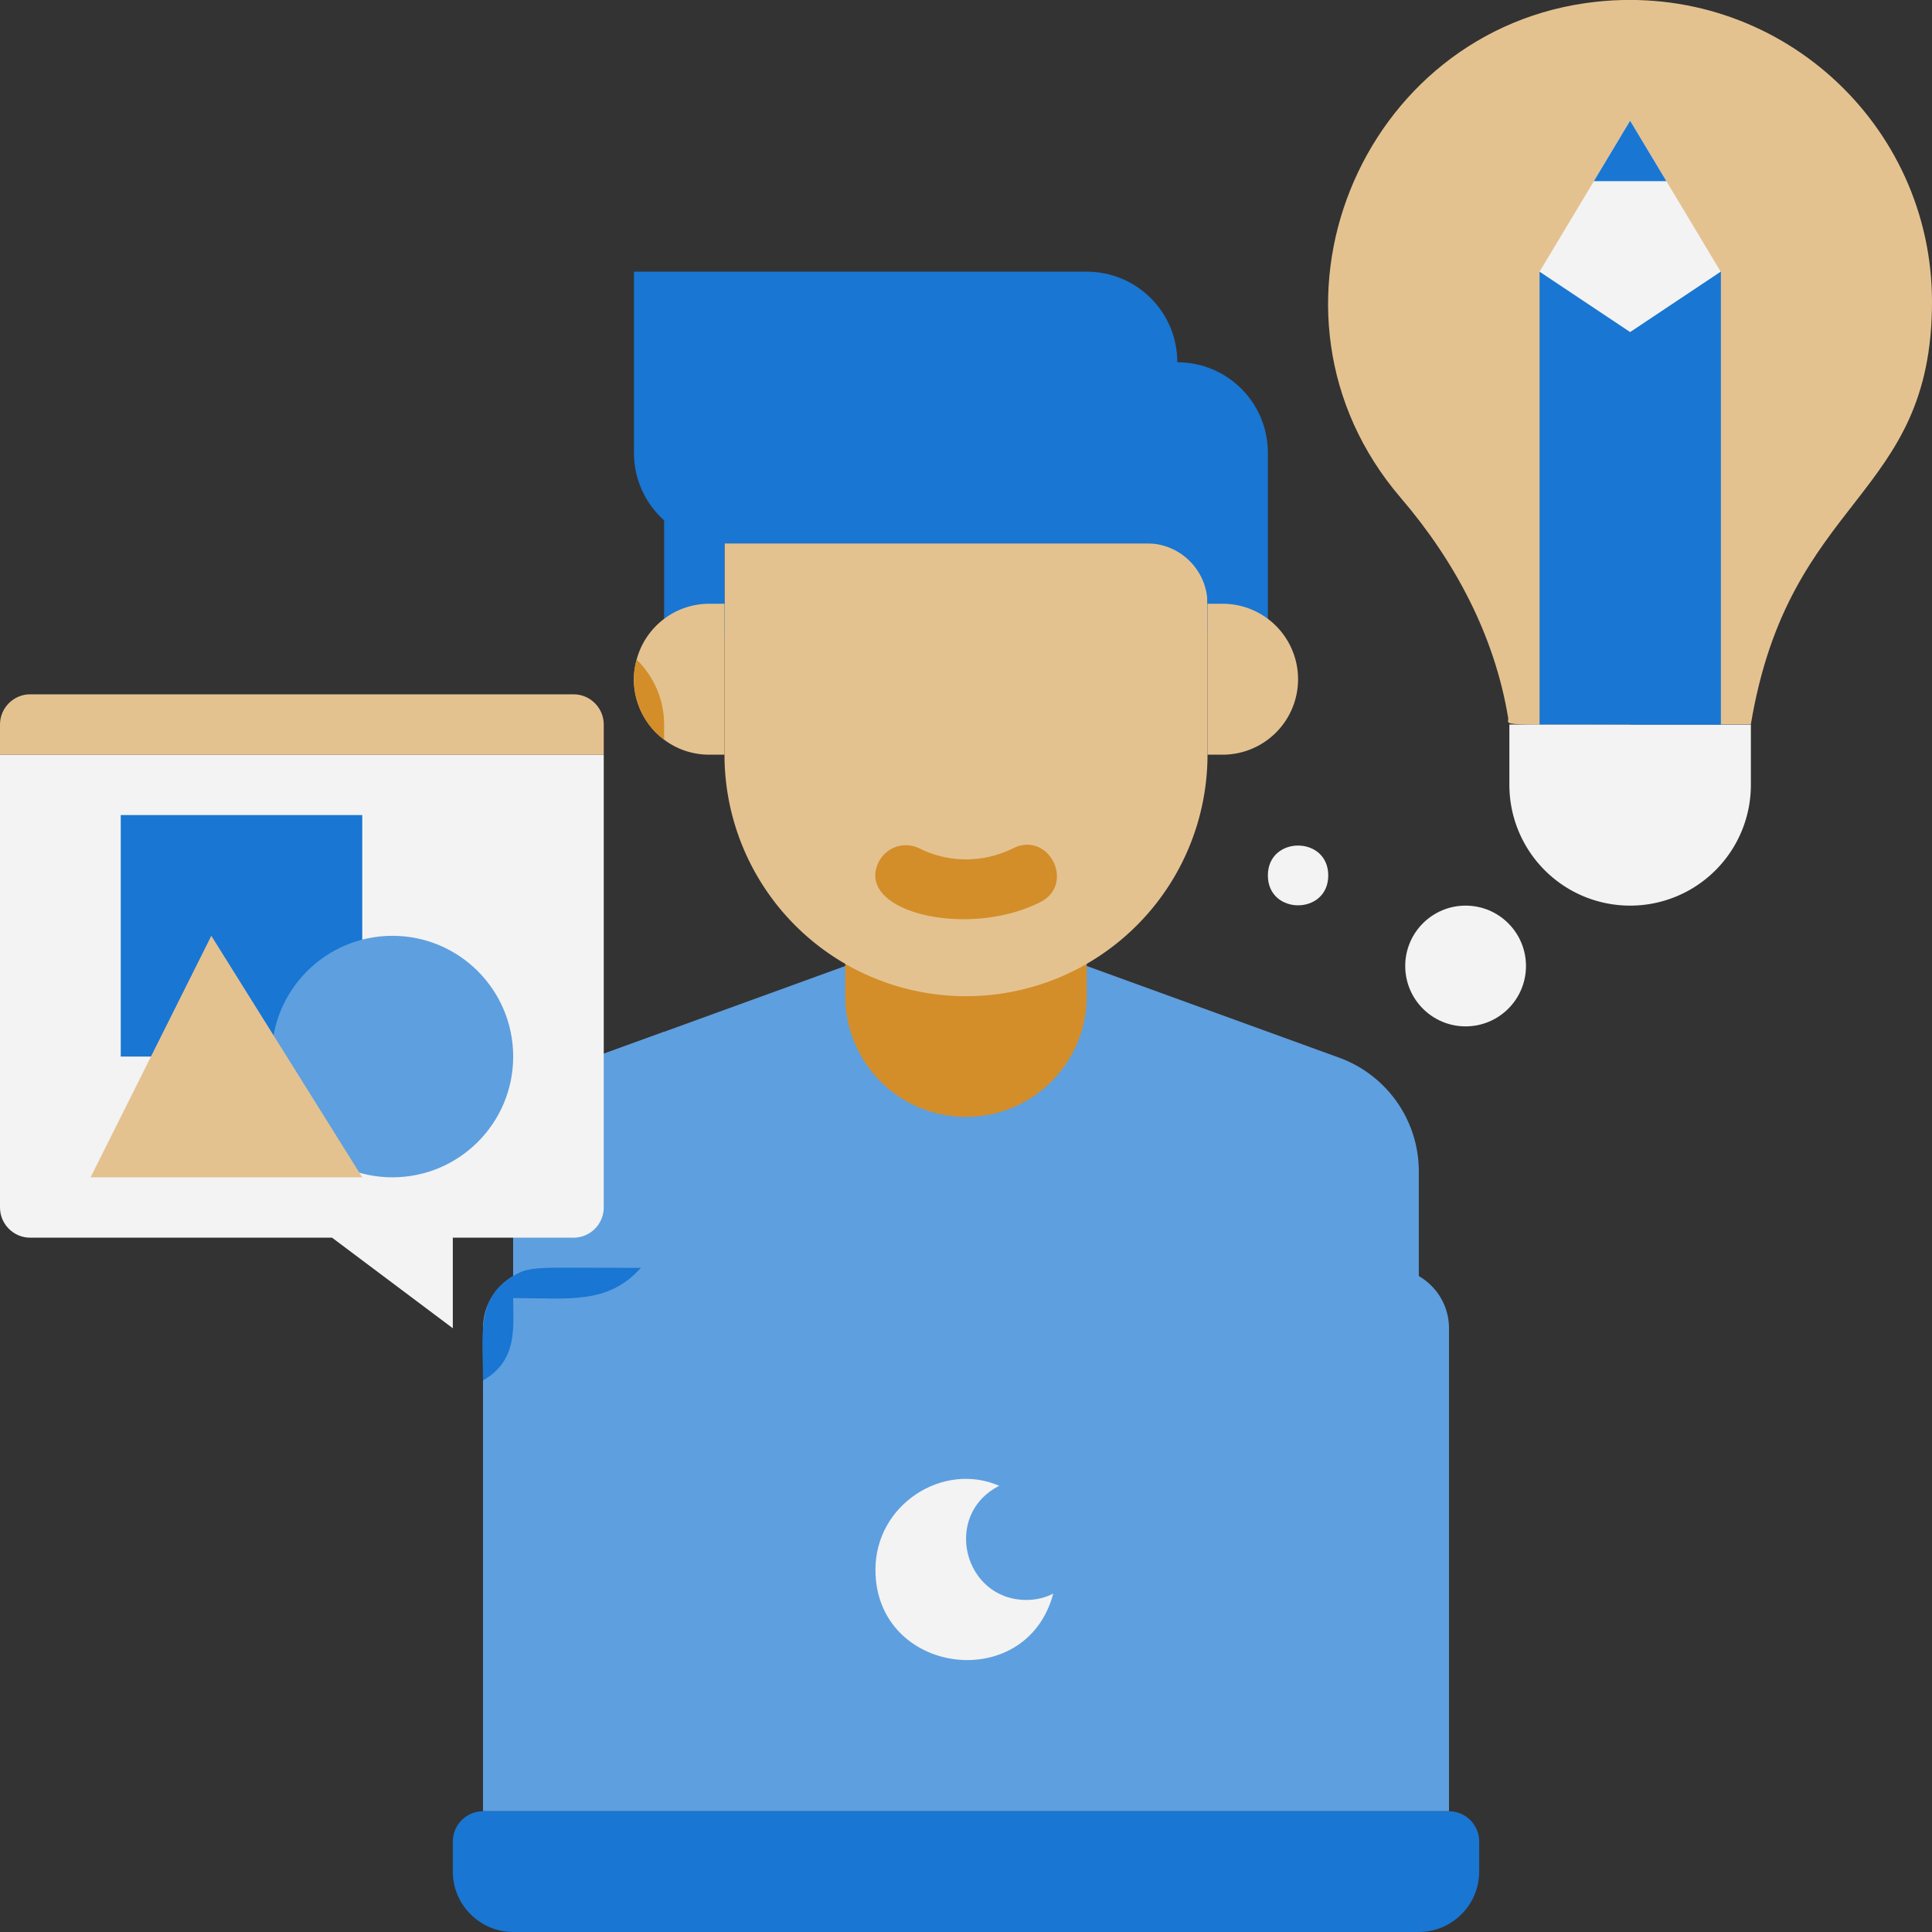<svg xmlns="http://www.w3.org/2000/svg" viewBox="0 0 64 64" xmlns:v="https://vecta.io/nano"><rect x="0" y="0" width="64" height="64" fill="#333333" stroke="none"/><style><![CDATA[.F{fill:#1976d2}.G{fill:#e4c290}.H{fill:#f3f3f3}.I{fill:#5e9fdf}.J{fill:#d38e2a}]]></style><path d="M47 38.8V50H17V38.8c0-1.68 1.05-3.18 2.63-3.76L28 32h8l8.37 3.04c1.58.58 2.63 2.08 2.63 3.76z" class="I"/><path d="M32 37a4 4 0 0 1-4-4v-2h8v2a4 4 0 0 1-4 4z" class="J"/><path d="M32 33a8 8 0 0 1-8-8v-7h16v7a8 8 0 0 1-8 8z" class="G"/><path d="M48 44v16H16V44c0-.74.4-1.38 1-1.73.66-.39-1.64-.27 29-.27 1.07 0 2 .87 2 2z" class="I"/><path d="M16 60h32c.55 0 1 .45 1 1v1c0 1.1-.9 2-2 2H17c-1.1 0-2-.9-2-2v-1c0-.55.45-1 1-1z" class="F"/><path d="M34.89 52.79C34 56.15 29 55.49 29 52c0-2.18 2.26-3.59 4.1-2.78-1.89.96-1.18 3.78.9 3.78.32 0 .62-.07.89-.21z" class="H"/><path d="M29.11 28.55a1.01 1.01 0 0 1 1.34-.45c.97.49 2.13.49 3.11 0 1.19-.59 2.08 1.2.89 1.79-2.43 1.22-6.16.3-5.34-1.34z" class="J"/><g class="F"><path d="M22 17h2v4h-2z"/><path d="M38 18H24c-1.66 0-3-1.34-3-3V9h15c1.66 0 3 1.34 3 3 1.66 0 3 1.34 3 3v6h-2v-1c0-1.1-.9-2-2-2z"/></g><path d="M24 20v5h-.5c-1.68 0-2.85-1.61-2.41-3.15.28-1.06 1.25-1.85 2.41-1.85h.5zm16.5 5H40v-5h.5a2.5 2.5 0 1 1 0 5z" class="G"/><path d="M22 24v.5c-.77-.54-1.2-1.64-.91-2.65.56.55.91 1.31.91 2.15z" class="J"/><path d="M22 34.18c0 5.92.26 6.69-.77 7.82-3.56 0-3.64-.08-4.23.27V38.8c0-1.68 1.05-3.18 2.63-3.76l2.37-.86z" class="I"/><path d="M21.23 42c-1.11 1.23-2.4 1-4.23 1 0 .98.16 2.06-1 2.73 0-1.49-.24-2.73 1-3.46.59-.35.74-.27 4.23-.27z" class="F"/><path d="M20 25v15c0 .55-.45 1-1 1h-4v3l-4-3H1c-.55 0-1-.45-1-1V25h20z" class="H"/><path d="M64 10C64 4.1 58.89-.6 52.86.06c-7.81.86-11.72 10.29-6.46 16.43 1.8 2.1 3.11 4.57 3.56 7.29.05.31-.85.21 8.04.21 1.27-7.61 6-7.42 6-14z" class="G"/><path d="M54 30a4 4 0 0 1-4-4v-2h8v2a4 4 0 0 1-4 4z" class="H"/><path d="M51 9h6v15h-6z" class="F"/><path d="M1 23h18c.55 0 1 .45 1 1v1H0v-1c0-.55.45-1 1-1z" class="G"/><path d="M4 27h8v8H4z" class="F"/><circle cx="13" cy="35" r="4" class="I"/><path d="M7 31l-4 8h9l-5-8z" class="G"/><path d="M54 9h3v15h-3z" class="F"/><path d="M57 9l-3 2-3-2 3-5 3 5z" class="H"/><path d="M55.2 6h-2.4L54 4l1.2 2z" class="F"/><g class="H"><circle cx="48.55" cy="32" r="2"/><path d="M44,29c0-1.32-2-1.32-2,0s2,1.32,2,0Z"/></g></svg>